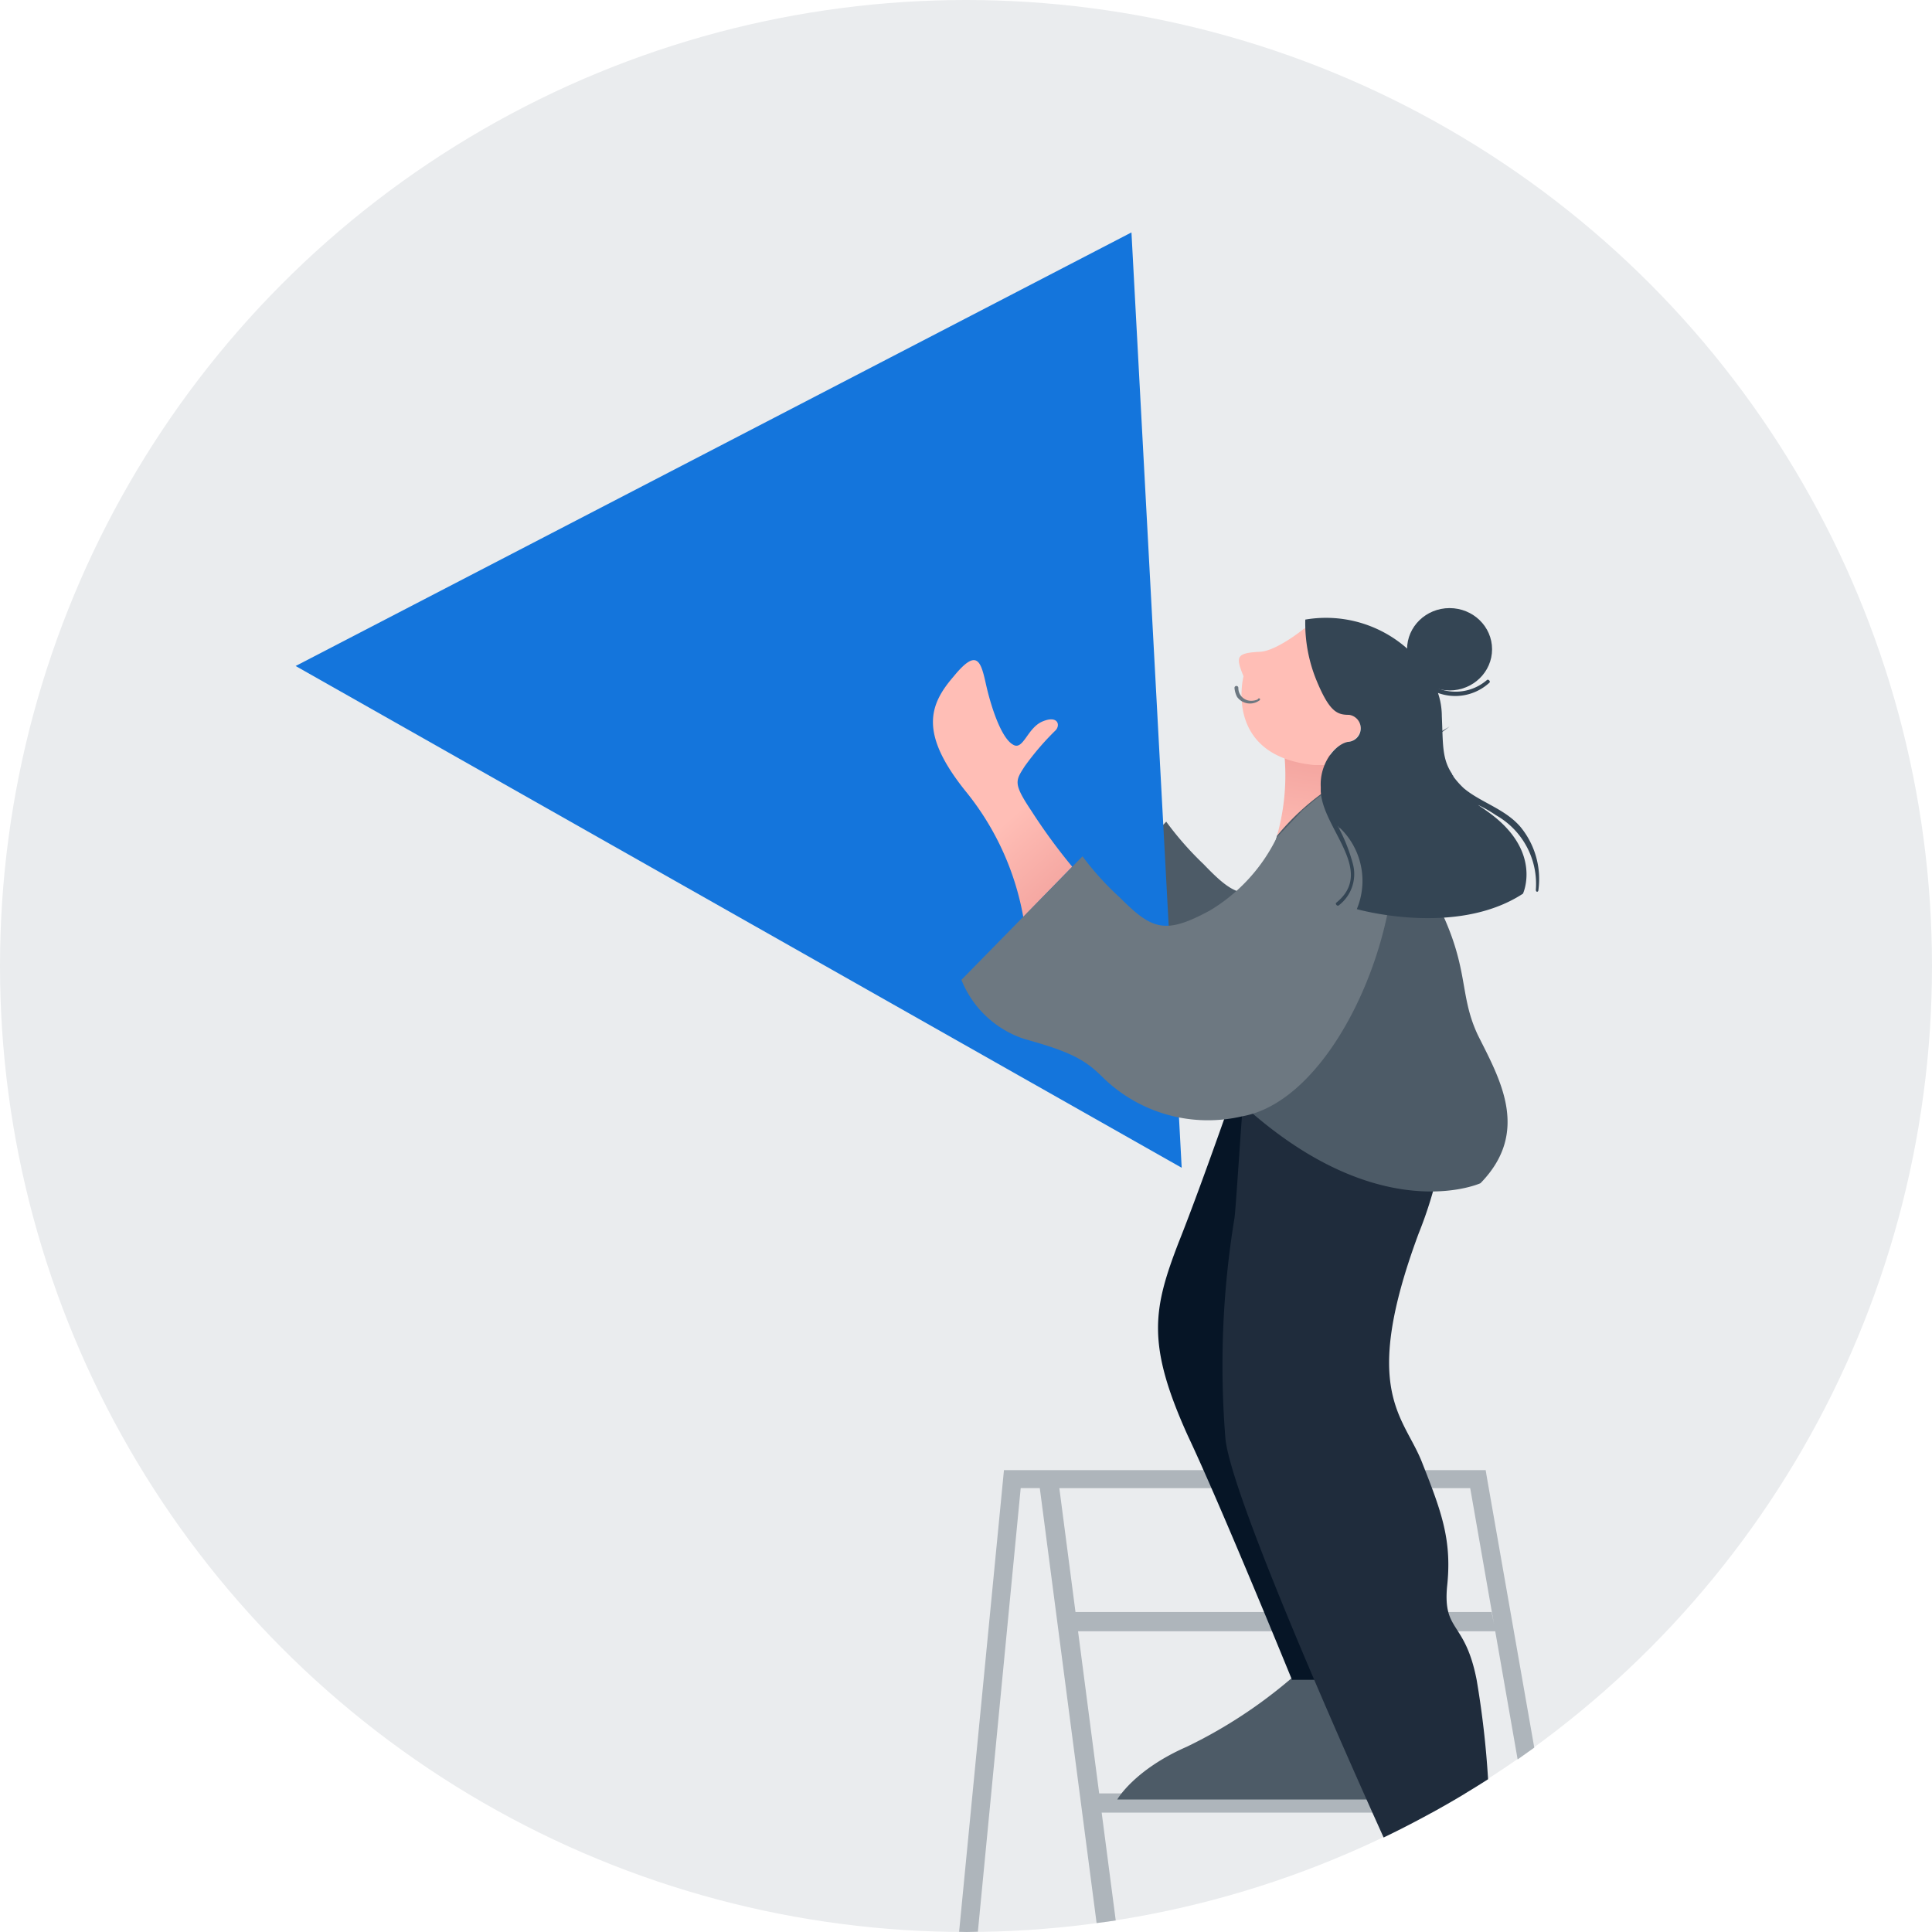 <svg xmlns="http://www.w3.org/2000/svg" xmlns:xlink="http://www.w3.org/1999/xlink" viewBox="0 0 150 150">
    <defs>
        <linearGradient id="a" x1="-410.202" y1="1233.719" x2="-409.989" y2="1234.171" gradientTransform="matrix(11 0 0 20 4598 -24612)" gradientUnits="userSpaceOnUse">
            <stop offset="0" stop-color="#ffbeb6"/>
            <stop offset="1" stop-color="#f2a19c"/>
        </linearGradient>
        <linearGradient id="b" x1="-387.841" y1="1423.255" x2="-387.699" y2="1421.896" gradientTransform="matrix(4.225 0 0 6.299 1739.645 -8898.802)" xlink:href="#a"/>
        <linearGradient id="c" x1="-491.319" y1="1264.085" x2="-491.1" y2="1264.532" gradientTransform="matrix(10.854 0 0 19.898 5412.024 -25089.885)" xlink:href="#a"/>
    </defs>
    <circle cx="75" cy="75" r="75" fill="#eaecee"/>
    <path d="M85.339 139.239L83.7 126.653h32.39l1.739 9.949q.651-.453 1.291-.917l-3.673-20.946-.1-.6h-37.4l-3.482 35.846c.195 0 .387.015.583.015.293 0 .581-.019.874-.022l3.325-34.44h1.483l4.41 33.767c.5-.066.994-.12 1.486-.2l-1.092-8.372h25.644c.879-.484 1.751-.98 2.608-1.5zm-3.092-23.7h31.9l1.843 10.541-.185-.925H83.5z" fill="#aeb5bb"/>
    <path d="M90.046 66.092l-3.9 4a20.176 20.176 0 0 0-4.6-9.79c-3.6-4.5-2.8-6.792-.9-8.89 1.9-2.2 2.2-1.2 2.6.6s1.2 4.2 2.1 4.694c.8.5 1.1-1.4 2.3-1.9s1.4.3 1 .7a16.8 16.8 0 0 0-2.4 2.9c-.7 1.1-.9 1.3.5 3.4a34.921 34.921 0 0 0 3.3 4.286z" fill="url(#a)"/>
    <path d="M102.145 64.094s1.6 2-1.8 4c-3.5 2-4.4 1.6-6.9-1a24.8 24.8 0 0 1-2.9-3.3l-9.3 9.789s1.1 3.8 4.7 4.8 4.7 1.6 6 3c1.4 1.4 4.8 4.1 10.7 3 9-1.7 8.6-17.181 2.4-23.574l7.5-4.4" fill="#4d5b67"/>
    <path d="M87.846 18.045L22.953 51.708l68.793 38.957z" fill="#1475dc"/>
    <path d="M111.144 139.711h-24.4s1.3-2.3 5.4-4.095a37.522 37.522 0 0 0 8.1-5.294h7.5z" fill="#4d5b67"/>
    <path d="M97.11 80.976s-3.6 10.488-5.6 15.483c-2 5.194-2.5 7.891.7 14.983 2.6 5.494 8.1 18.979 8.1 18.979h6.9a20.3 20.3 0 0 0-.5-9.489c-1.6-4.8-2.7-4.2-3.1-7.692s-4.4-5.893-1.8-11.787 6.9-4.894 11.2-20.877z" fill="#061526"/>
    <path d="M107.425 142.663c-2.334-5.157-11.754-26.2-12.279-30.921a70.566 70.566 0 0 1 .7-17.181c.1-.6.6-8.691.7-9.29a51.451 51.451 0 0 1 6.8-.1c.4 0 4.6 0 5.8-.1a32.512 32.512 0 0 0 3.3-.2 32.007 32.007 0 0 1-2.3 10.889c-4.6 12.386-1.1 14.184.3 17.88 1.5 3.8 2.3 5.993 1.9 9.589-.3 3.5 1.4 2.6 2.3 7.192a71.753 71.753 0 0 1 .888 7.719 76.7 76.7 0 0 1-8.109 4.523z" fill="#1f2c3c"/>
    <path d="M99.745 58.9a17.248 17.248 0 0 1-.6 5.993 20.777 20.777 0 0 1 3.6-3.3l.7-3-3.7.1z" fill="url(#b)"/>
    <path d="M104.645 57.6a2.67 2.67 0 0 0-1.8 1.8h-.8c-7.1-.7-5.5-6.892-5.5-6.892-.6-1.5-.6-1.8 1.2-1.9 1.3 0 3.5-1.8 3.5-1.8.1 0 .1-.1.2-.1a9.764 9.764 0 0 0 .9 4.1c1 2.4 1.6 2.6 2.5 2.6a1.125 1.125 0 0 1-.2 2.192z" fill="#ffbeb6"/>
    <path d="M114.944 91.864s-9 4.095-20.8-8.391l5-18.58a19.136 19.136 0 0 1 3.5-3.3v-.2a10.756 10.756 0 0 1 1.1-.9 27.188 27.188 0 0 1 7.4 8.791c3.1 5.693 2 7.691 3.6 11.087 1.699 3.402 4.099 7.497.2 11.493z" fill="#4d5b67"/>
    <path d="M83.247 67.291l-3.8 3.9a21.418 21.418 0 0 0-4.5-9.79c-3.6-4.495-2.8-6.692-.9-8.89 1.8-2.2 2.1-1.2 2.5.6s1.2 4.2 2.1 4.7c.8.5 1.1-1.3 2.3-1.8s1.4.3 1 .7a20.913 20.913 0 0 0-2.4 2.8c-.7 1.1-.9 1.3.5 3.4a44.831 44.831 0 0 0 3.2 4.38z" fill="url(#c)"/>
    <path d="M96.445 86.67a11.662 11.662 0 0 1-10.8-3c-1.4-1.4-2.5-2-6.1-3a7.911 7.911 0 0 1-4.9-4.595l9.4-9.589a22.407 22.407 0 0 0 2.9 3.2c2.5 2.5 3.5 2.9 7 1a13.48 13.48 0 0 0 5.2-5.694l2-2.1c.5-.4.9-.8 1.5-1.2l-.1-.3 3.2-3.3c6.399 6.302-.3 26.979-9.3 28.578z" fill="#6d7881"/>
    <ellipse cx="112.544" cy="50.409" rx="3.3" ry="3.196" fill="#344554"/>
    <path d="M97.745 54.405a1.233 1.233 0 0 1-1.7-.3 1.849 1.849 0 0 1-.2-.7.15.15 0 0 1 .3 0 .986.986 0 0 0 .9 1 1.268 1.268 0 0 0 .6-.1c.1-.2.3 0 .1.1z" fill="#6d7881"/>
    <path d="M118.043 64.194c-1.2-1.4-3.1-1.9-4.4-3a6.408 6.408 0 0 1-.8-.9c0-.1-.1-.1-.1-.2-.8-1.2-.7-2.3-.8-4.495a5.646 5.646 0 0 0-.3-1.8 3.917 3.917 0 0 0 4-.8c.1-.1-.1-.3-.2-.2a3.718 3.718 0 0 1-3.9.6 9.516 9.516 0 0 0-10.2-5.294 11.66 11.66 0 0 0 .9 4.795c1 2.4 1.6 2.6 2.5 2.6a1.056 1.056 0 0 1-.1 2.1c-1 .2-2.2 1.7-2.1 3.5v.3c.1 2.9 4.3 6.193 1.2 8.691-.1.1.1.3.2.2a3.056 3.056 0 0 0 1.1-3.2 13.4 13.4 0 0 0-1.2-3c.1.1.1.2.2.2a5.7 5.7 0 0 1 1.3 6.293s7.7 2.2 12.9-1.2c0 0 1.5-3.2-2.5-6.193-.4-.3-.7-.5-1-.7a9.918 9.918 0 0 1 1.4.8 6.129 6.129 0 0 1 3.1 5.794c0 .2.2.2.2 0a6.367 6.367 0 0 0-1.4-4.891z" fill="#344554"/>
</svg>
